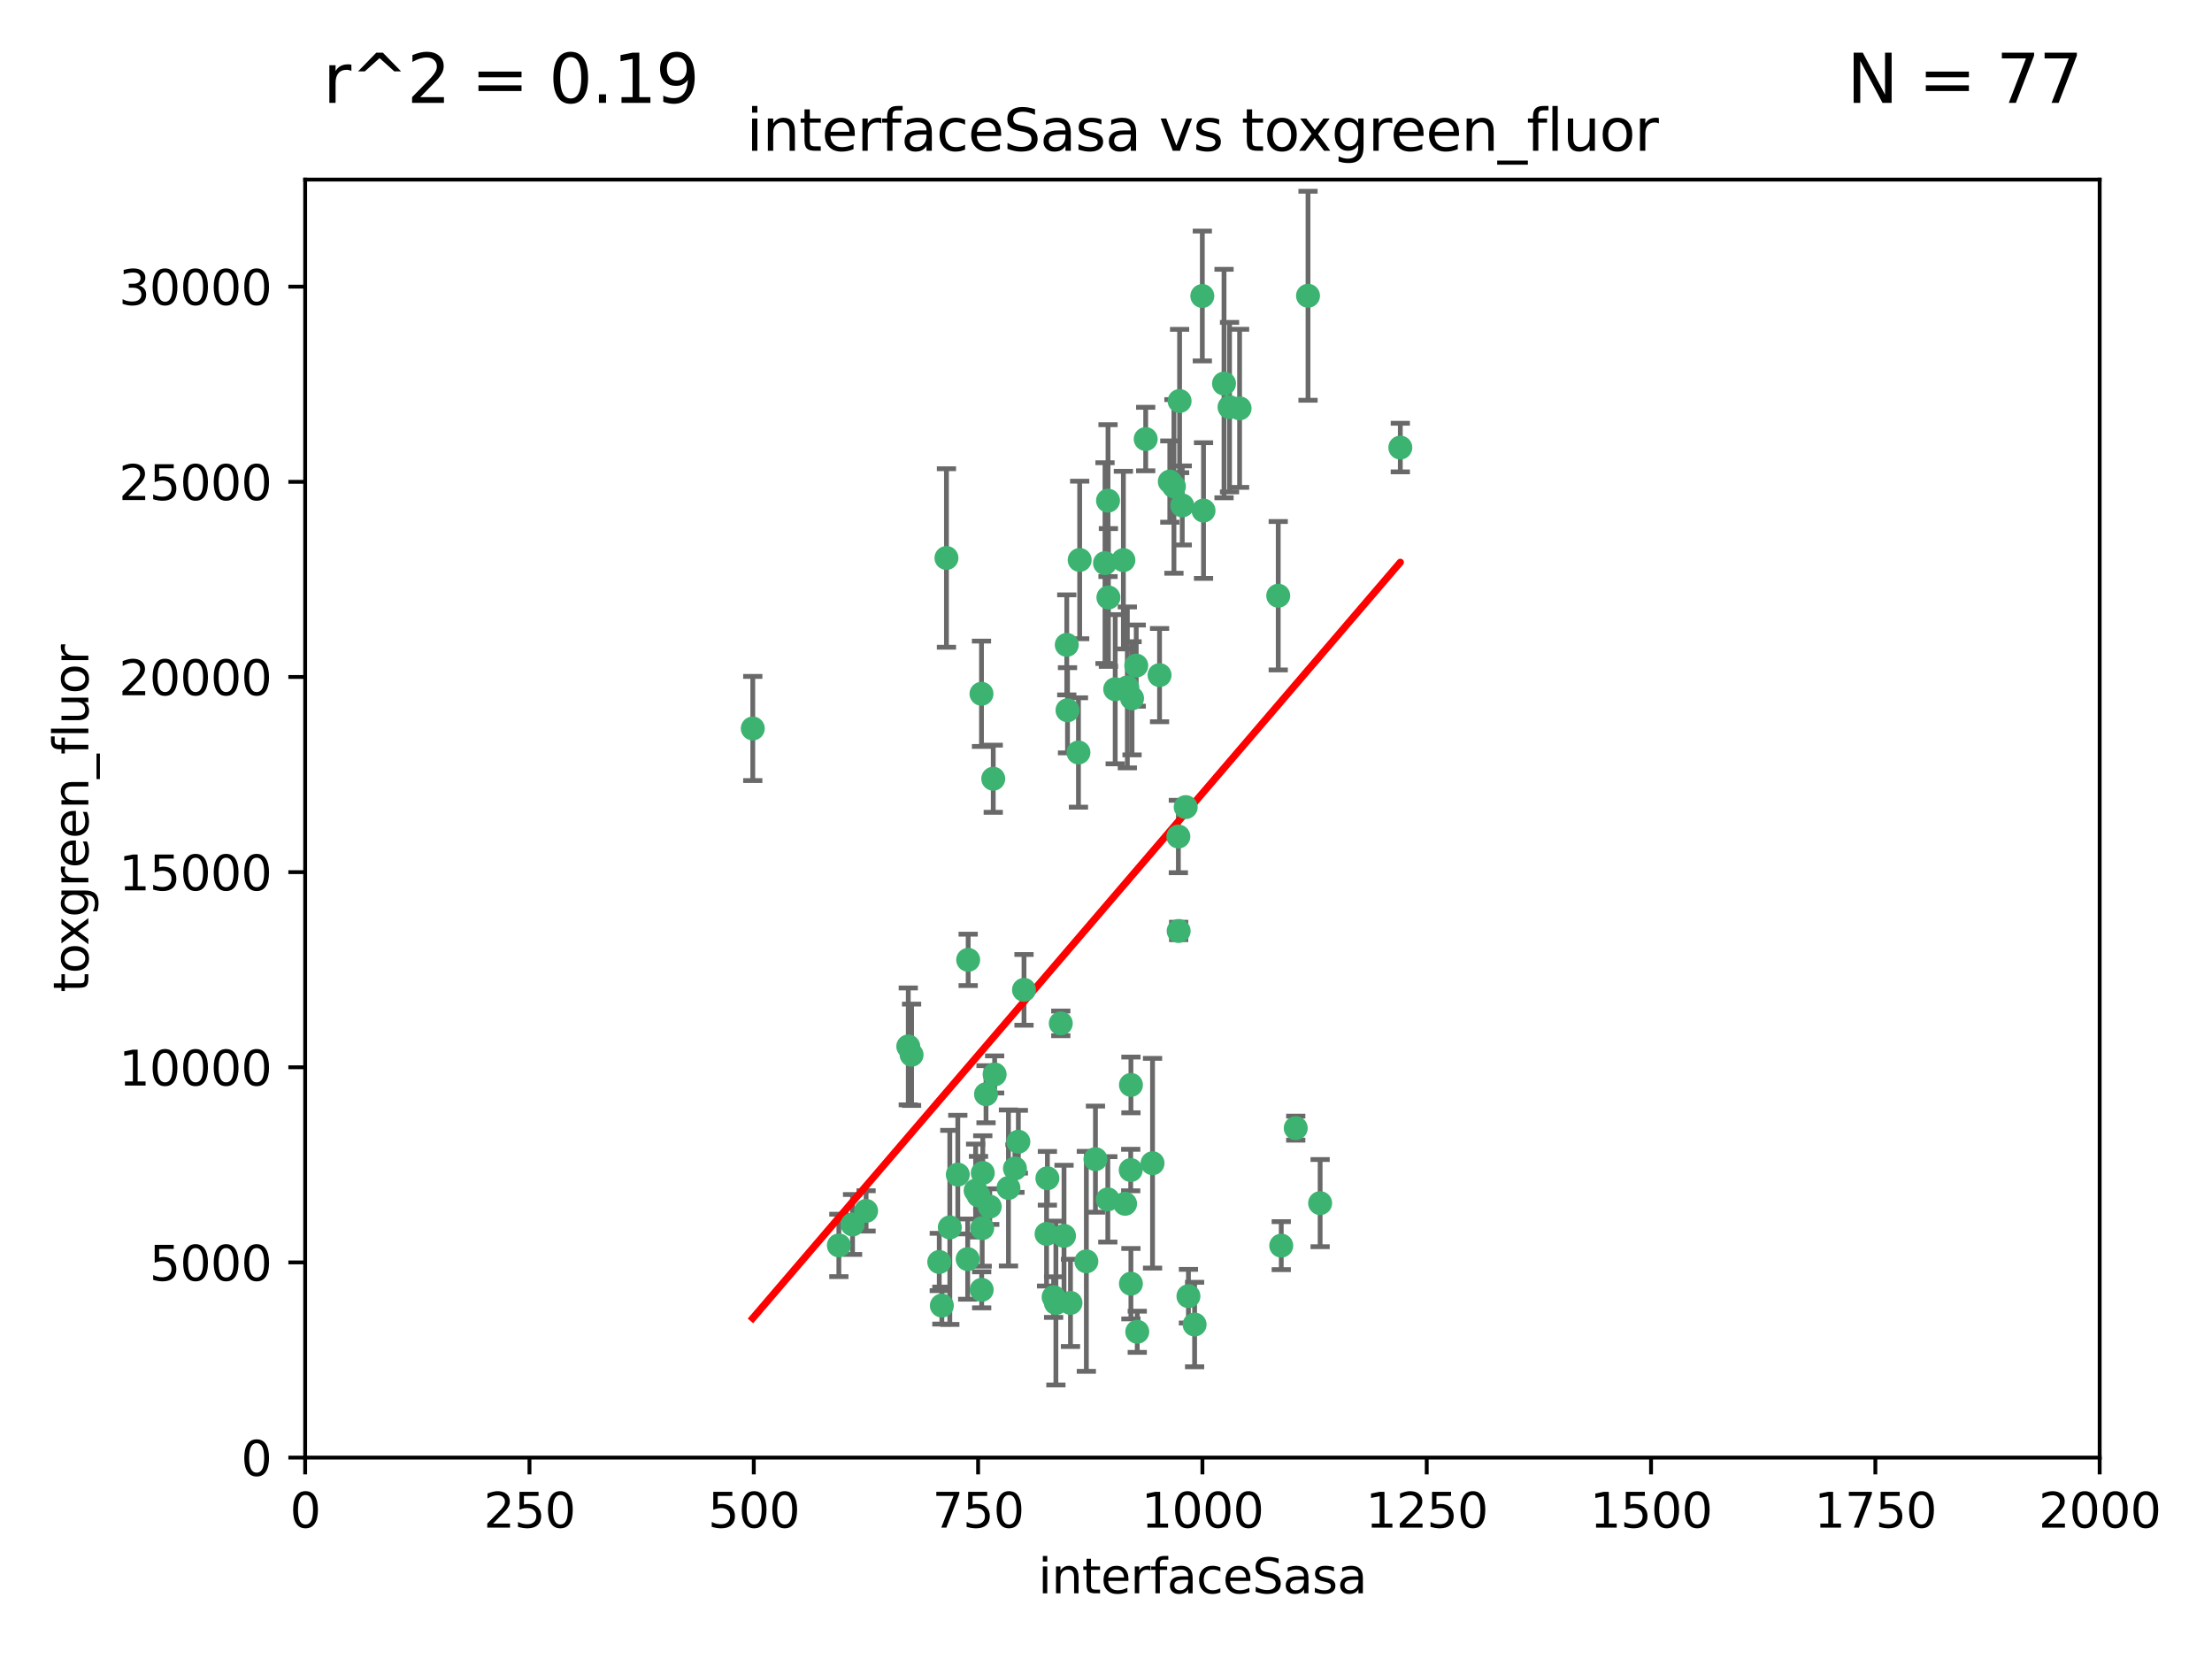 <?xml version="1.0" encoding="utf-8" standalone="no"?>
<!DOCTYPE svg PUBLIC "-//W3C//DTD SVG 1.1//EN"
  "http://www.w3.org/Graphics/SVG/1.1/DTD/svg11.dtd">
<svg xmlns:xlink="http://www.w3.org/1999/xlink" width="460.8pt" height="345.6pt" viewBox="0 0 460.8 345.6" xmlns="http://www.w3.org/2000/svg" version="1.1">
 <defs>
  <style type="text/css">*{stroke-linejoin: round; stroke-linecap: butt}</style>
 </defs>
 <g id="figure_1">
  <g id="patch_1">
   <path d="M 0 345.6 
L 460.8 345.6 
L 460.8 0 
L 0 0 
z
" style="fill: #ffffff"/>
  </g>
  <g id="axes_1">
   <g id="patch_2">
    <path d="M 63.571 303.64 
L 437.4 303.64 
L 437.4 37.411 
L 63.571 37.411 
z
" style="fill: #ffffff"/>
   </g>
   <g id="PathCollection_1">
    <defs>
     <path id="m65fcd9bf65" d="M 0 1.118 
C 0.297 1.118 0.581 1 0.791 0.791 
C 1 0.581 1.118 0.297 1.118 0 
C 1.118 -0.297 1 -0.581 0.791 -0.791 
C 0.581 -1 0.297 -1.118 0 -1.118 
C -0.297 -1.118 -0.581 -1 -0.791 -0.791 
C -1 -0.581 -1.118 -0.297 -1.118 0 
C -1.118 0.297 -1 0.581 -0.791 0.791 
C -0.581 1 -0.297 1.118 0 1.118 
z
" style="stroke: #3cb371"/>
    </defs>
    <g clip-path="url(#pfe71a82cdd)">
     <use xlink:href="#m65fcd9bf65" x="243.693" y="100.319" style="fill: #3cb371; stroke: #3cb371"/>
     <use xlink:href="#m65fcd9bf65" x="272.484" y="61.614" style="fill: #3cb371; stroke: #3cb371"/>
     <use xlink:href="#m65fcd9bf65" x="266.28" y="124.1" style="fill: #3cb371; stroke: #3cb371"/>
     <use xlink:href="#m65fcd9bf65" x="250.716" y="106.358" style="fill: #3cb371; stroke: #3cb371"/>
     <use xlink:href="#m65fcd9bf65" x="254.987" y="79.9" style="fill: #3cb371; stroke: #3cb371"/>
     <use xlink:href="#m65fcd9bf65" x="174.75" y="259.442" style="fill: #3cb371; stroke: #3cb371"/>
     <use xlink:href="#m65fcd9bf65" x="258.229" y="85.062" style="fill: #3cb371; stroke: #3cb371"/>
     <use xlink:href="#m65fcd9bf65" x="241.557" y="140.634" style="fill: #3cb371; stroke: #3cb371"/>
     <use xlink:href="#m65fcd9bf65" x="230.194" y="117.306" style="fill: #3cb371; stroke: #3cb371"/>
     <use xlink:href="#m65fcd9bf65" x="246.284" y="105.288" style="fill: #3cb371; stroke: #3cb371"/>
     <use xlink:href="#m65fcd9bf65" x="244.553" y="101.33" style="fill: #3cb371; stroke: #3cb371"/>
     <use xlink:href="#m65fcd9bf65" x="232.318" y="143.574" style="fill: #3cb371; stroke: #3cb371"/>
     <use xlink:href="#m65fcd9bf65" x="256.134" y="84.817" style="fill: #3cb371; stroke: #3cb371"/>
     <use xlink:href="#m65fcd9bf65" x="234.02" y="116.682" style="fill: #3cb371; stroke: #3cb371"/>
     <use xlink:href="#m65fcd9bf65" x="238.669" y="91.463" style="fill: #3cb371; stroke: #3cb371"/>
     <use xlink:href="#m65fcd9bf65" x="245.731" y="83.54" style="fill: #3cb371; stroke: #3cb371"/>
     <use xlink:href="#m65fcd9bf65" x="266.908" y="259.488" style="fill: #3cb371; stroke: #3cb371"/>
     <use xlink:href="#m65fcd9bf65" x="222.381" y="147.962" style="fill: #3cb371; stroke: #3cb371"/>
     <use xlink:href="#m65fcd9bf65" x="269.927" y="235.012" style="fill: #3cb371; stroke: #3cb371"/>
     <use xlink:href="#m65fcd9bf65" x="240.095" y="242.324" style="fill: #3cb371; stroke: #3cb371"/>
     <use xlink:href="#m65fcd9bf65" x="291.711" y="93.237" style="fill: #3cb371; stroke: #3cb371"/>
     <use xlink:href="#m65fcd9bf65" x="224.916" y="116.65" style="fill: #3cb371; stroke: #3cb371"/>
     <use xlink:href="#m65fcd9bf65" x="250.465" y="61.664" style="fill: #3cb371; stroke: #3cb371"/>
     <use xlink:href="#m65fcd9bf65" x="204.462" y="144.527" style="fill: #3cb371; stroke: #3cb371"/>
     <use xlink:href="#m65fcd9bf65" x="201.688" y="199.958" style="fill: #3cb371; stroke: #3cb371"/>
     <use xlink:href="#m65fcd9bf65" x="204.731" y="244.349" style="fill: #3cb371; stroke: #3cb371"/>
     <use xlink:href="#m65fcd9bf65" x="228.204" y="241.471" style="fill: #3cb371; stroke: #3cb371"/>
     <use xlink:href="#m65fcd9bf65" x="222.228" y="134.337" style="fill: #3cb371; stroke: #3cb371"/>
     <use xlink:href="#m65fcd9bf65" x="230.822" y="104.293" style="fill: #3cb371; stroke: #3cb371"/>
     <use xlink:href="#m65fcd9bf65" x="224.662" y="156.754" style="fill: #3cb371; stroke: #3cb371"/>
     <use xlink:href="#m65fcd9bf65" x="204.503" y="268.694" style="fill: #3cb371; stroke: #3cb371"/>
     <use xlink:href="#m65fcd9bf65" x="275.007" y="250.635" style="fill: #3cb371; stroke: #3cb371"/>
     <use xlink:href="#m65fcd9bf65" x="236.699" y="138.657" style="fill: #3cb371; stroke: #3cb371"/>
     <use xlink:href="#m65fcd9bf65" x="230.901" y="124.464" style="fill: #3cb371; stroke: #3cb371"/>
     <use xlink:href="#m65fcd9bf65" x="234.375" y="250.767" style="fill: #3cb371; stroke: #3cb371"/>
     <use xlink:href="#m65fcd9bf65" x="221.654" y="257.451" style="fill: #3cb371; stroke: #3cb371"/>
     <use xlink:href="#m65fcd9bf65" x="212.14" y="237.838" style="fill: #3cb371; stroke: #3cb371"/>
     <use xlink:href="#m65fcd9bf65" x="195.666" y="262.896" style="fill: #3cb371; stroke: #3cb371"/>
     <use xlink:href="#m65fcd9bf65" x="245.473" y="174.261" style="fill: #3cb371; stroke: #3cb371"/>
     <use xlink:href="#m65fcd9bf65" x="206.91" y="162.223" style="fill: #3cb371; stroke: #3cb371"/>
     <use xlink:href="#m65fcd9bf65" x="235.596" y="226.007" style="fill: #3cb371; stroke: #3cb371"/>
     <use xlink:href="#m65fcd9bf65" x="247.573" y="270.018" style="fill: #3cb371; stroke: #3cb371"/>
     <use xlink:href="#m65fcd9bf65" x="230.779" y="249.848" style="fill: #3cb371; stroke: #3cb371"/>
     <use xlink:href="#m65fcd9bf65" x="210.08" y="247.472" style="fill: #3cb371; stroke: #3cb371"/>
     <use xlink:href="#m65fcd9bf65" x="235.59" y="267.417" style="fill: #3cb371; stroke: #3cb371"/>
     <use xlink:href="#m65fcd9bf65" x="201.587" y="262.293" style="fill: #3cb371; stroke: #3cb371"/>
     <use xlink:href="#m65fcd9bf65" x="236.912" y="277.431" style="fill: #3cb371; stroke: #3cb371"/>
     <use xlink:href="#m65fcd9bf65" x="203.841" y="249.032" style="fill: #3cb371; stroke: #3cb371"/>
     <use xlink:href="#m65fcd9bf65" x="219.488" y="270.21" style="fill: #3cb371; stroke: #3cb371"/>
     <use xlink:href="#m65fcd9bf65" x="196.206" y="271.976" style="fill: #3cb371; stroke: #3cb371"/>
     <use xlink:href="#m65fcd9bf65" x="189.211" y="217.987" style="fill: #3cb371; stroke: #3cb371"/>
     <use xlink:href="#m65fcd9bf65" x="226.308" y="262.761" style="fill: #3cb371; stroke: #3cb371"/>
     <use xlink:href="#m65fcd9bf65" x="203.241" y="248.016" style="fill: #3cb371; stroke: #3cb371"/>
     <use xlink:href="#m65fcd9bf65" x="245.536" y="193.94" style="fill: #3cb371; stroke: #3cb371"/>
     <use xlink:href="#m65fcd9bf65" x="206.181" y="251.36" style="fill: #3cb371; stroke: #3cb371"/>
     <use xlink:href="#m65fcd9bf65" x="248.859" y="275.924" style="fill: #3cb371; stroke: #3cb371"/>
     <use xlink:href="#m65fcd9bf65" x="220.981" y="213.19" style="fill: #3cb371; stroke: #3cb371"/>
     <use xlink:href="#m65fcd9bf65" x="213.318" y="206.203" style="fill: #3cb371; stroke: #3cb371"/>
     <use xlink:href="#m65fcd9bf65" x="235.826" y="145.468" style="fill: #3cb371; stroke: #3cb371"/>
     <use xlink:href="#m65fcd9bf65" x="204.611" y="255.847" style="fill: #3cb371; stroke: #3cb371"/>
     <use xlink:href="#m65fcd9bf65" x="218.192" y="245.459" style="fill: #3cb371; stroke: #3cb371"/>
     <use xlink:href="#m65fcd9bf65" x="247.005" y="168.134" style="fill: #3cb371; stroke: #3cb371"/>
     <use xlink:href="#m65fcd9bf65" x="219.963" y="271.445" style="fill: #3cb371; stroke: #3cb371"/>
     <use xlink:href="#m65fcd9bf65" x="177.602" y="255.08" style="fill: #3cb371; stroke: #3cb371"/>
     <use xlink:href="#m65fcd9bf65" x="189.899" y="219.726" style="fill: #3cb371; stroke: #3cb371"/>
     <use xlink:href="#m65fcd9bf65" x="180.421" y="252.249" style="fill: #3cb371; stroke: #3cb371"/>
     <use xlink:href="#m65fcd9bf65" x="197.864" y="255.69" style="fill: #3cb371; stroke: #3cb371"/>
     <use xlink:href="#m65fcd9bf65" x="205.407" y="227.947" style="fill: #3cb371; stroke: #3cb371"/>
     <use xlink:href="#m65fcd9bf65" x="234.846" y="143.2" style="fill: #3cb371; stroke: #3cb371"/>
     <use xlink:href="#m65fcd9bf65" x="223" y="271.416" style="fill: #3cb371; stroke: #3cb371"/>
     <use xlink:href="#m65fcd9bf65" x="197.163" y="116.24" style="fill: #3cb371; stroke: #3cb371"/>
     <use xlink:href="#m65fcd9bf65" x="218.019" y="257.051" style="fill: #3cb371; stroke: #3cb371"/>
     <use xlink:href="#m65fcd9bf65" x="211.432" y="243.416" style="fill: #3cb371; stroke: #3cb371"/>
     <use xlink:href="#m65fcd9bf65" x="199.529" y="244.691" style="fill: #3cb371; stroke: #3cb371"/>
     <use xlink:href="#m65fcd9bf65" x="235.549" y="243.742" style="fill: #3cb371; stroke: #3cb371"/>
     <use xlink:href="#m65fcd9bf65" x="207.202" y="223.827" style="fill: #3cb371; stroke: #3cb371"/>
     <use xlink:href="#m65fcd9bf65" x="156.817" y="151.755" style="fill: #3cb371; stroke: #3cb371"/>
    </g>
   </g>
   <g id="matplotlib.axis_1">
    <g id="xtick_1">
     <g id="line2d_1">
      <defs>
       <path id="m1458d81212" d="M 0 0 
L 0 3.5 
" style="stroke: #000000; stroke-width: 0.8"/>
      </defs>
      <g>
       <use xlink:href="#m1458d81212" x="63.571" y="303.64" style="stroke: #000000; stroke-width: 0.8"/>
      </g>
     </g>
     <g id="text_1">
      <!-- 0 -->
      <g transform="translate(60.39 318.238)scale(0.1 -0.1)">
       <defs>
        <path id="DejaVuSans-30" d="M 2034 4250 
Q 1547 4250 1301 3770 
Q 1056 3291 1056 2328 
Q 1056 1369 1301 889 
Q 1547 409 2034 409 
Q 2525 409 2770 889 
Q 3016 1369 3016 2328 
Q 3016 3291 2770 3770 
Q 2525 4250 2034 4250 
z
M 2034 4750 
Q 2819 4750 3233 4129 
Q 3647 3509 3647 2328 
Q 3647 1150 3233 529 
Q 2819 -91 2034 -91 
Q 1250 -91 836 529 
Q 422 1150 422 2328 
Q 422 3509 836 4129 
Q 1250 4750 2034 4750 
z
" transform="scale(0.016)"/>
       </defs>
       <use xlink:href="#DejaVuSans-30"/>
      </g>
     </g>
    </g>
    <g id="xtick_2">
     <g id="line2d_2">
      <g>
       <use xlink:href="#m1458d81212" x="110.3" y="303.64" style="stroke: #000000; stroke-width: 0.8"/>
      </g>
     </g>
     <g id="text_2">
      <!-- 250 -->
      <g transform="translate(100.756 318.238)scale(0.1 -0.1)">
       <defs>
        <path id="DejaVuSans-32" d="M 1228 531 
L 3431 531 
L 3431 0 
L 469 0 
L 469 531 
Q 828 903 1448 1529 
Q 2069 2156 2228 2338 
Q 2531 2678 2651 2914 
Q 2772 3150 2772 3378 
Q 2772 3750 2511 3984 
Q 2250 4219 1831 4219 
Q 1534 4219 1204 4116 
Q 875 4013 500 3803 
L 500 4441 
Q 881 4594 1212 4672 
Q 1544 4750 1819 4750 
Q 2544 4750 2975 4387 
Q 3406 4025 3406 3419 
Q 3406 3131 3298 2873 
Q 3191 2616 2906 2266 
Q 2828 2175 2409 1742 
Q 1991 1309 1228 531 
z
" transform="scale(0.016)"/>
        <path id="DejaVuSans-35" d="M 691 4666 
L 3169 4666 
L 3169 4134 
L 1269 4134 
L 1269 2991 
Q 1406 3038 1543 3061 
Q 1681 3084 1819 3084 
Q 2600 3084 3056 2656 
Q 3513 2228 3513 1497 
Q 3513 744 3044 326 
Q 2575 -91 1722 -91 
Q 1428 -91 1123 -41 
Q 819 9 494 109 
L 494 744 
Q 775 591 1075 516 
Q 1375 441 1709 441 
Q 2250 441 2565 725 
Q 2881 1009 2881 1497 
Q 2881 1984 2565 2268 
Q 2250 2553 1709 2553 
Q 1456 2553 1204 2497 
Q 953 2441 691 2322 
L 691 4666 
z
" transform="scale(0.016)"/>
       </defs>
       <use xlink:href="#DejaVuSans-32"/>
       <use xlink:href="#DejaVuSans-35" x="63.623"/>
       <use xlink:href="#DejaVuSans-30" x="127.246"/>
      </g>
     </g>
    </g>
    <g id="xtick_3">
     <g id="line2d_3">
      <g>
       <use xlink:href="#m1458d81212" x="157.028" y="303.64" style="stroke: #000000; stroke-width: 0.8"/>
      </g>
     </g>
     <g id="text_3">
      <!-- 500 -->
      <g transform="translate(147.485 318.238)scale(0.1 -0.1)">
       <use xlink:href="#DejaVuSans-35"/>
       <use xlink:href="#DejaVuSans-30" x="63.623"/>
       <use xlink:href="#DejaVuSans-30" x="127.246"/>
      </g>
     </g>
    </g>
    <g id="xtick_4">
     <g id="line2d_4">
      <g>
       <use xlink:href="#m1458d81212" x="203.757" y="303.64" style="stroke: #000000; stroke-width: 0.8"/>
      </g>
     </g>
     <g id="text_4">
      <!-- 750 -->
      <g transform="translate(194.213 318.238)scale(0.1 -0.1)">
       <defs>
        <path id="DejaVuSans-37" d="M 525 4666 
L 3525 4666 
L 3525 4397 
L 1831 0 
L 1172 0 
L 2766 4134 
L 525 4134 
L 525 4666 
z
" transform="scale(0.016)"/>
       </defs>
       <use xlink:href="#DejaVuSans-37"/>
       <use xlink:href="#DejaVuSans-35" x="63.623"/>
       <use xlink:href="#DejaVuSans-30" x="127.246"/>
      </g>
     </g>
    </g>
    <g id="xtick_5">
     <g id="line2d_5">
      <g>
       <use xlink:href="#m1458d81212" x="250.486" y="303.64" style="stroke: #000000; stroke-width: 0.8"/>
      </g>
     </g>
     <g id="text_5">
      <!-- 1000 -->
      <g transform="translate(237.761 318.238)scale(0.1 -0.1)">
       <defs>
        <path id="DejaVuSans-31" d="M 794 531 
L 1825 531 
L 1825 4091 
L 703 3866 
L 703 4441 
L 1819 4666 
L 2450 4666 
L 2450 531 
L 3481 531 
L 3481 0 
L 794 0 
L 794 531 
z
" transform="scale(0.016)"/>
       </defs>
       <use xlink:href="#DejaVuSans-31"/>
       <use xlink:href="#DejaVuSans-30" x="63.623"/>
       <use xlink:href="#DejaVuSans-30" x="127.246"/>
       <use xlink:href="#DejaVuSans-30" x="190.869"/>
      </g>
     </g>
    </g>
    <g id="xtick_6">
     <g id="line2d_6">
      <g>
       <use xlink:href="#m1458d81212" x="297.214" y="303.64" style="stroke: #000000; stroke-width: 0.8"/>
      </g>
     </g>
     <g id="text_6">
      <!-- 1250 -->
      <g transform="translate(284.489 318.238)scale(0.1 -0.1)">
       <use xlink:href="#DejaVuSans-31"/>
       <use xlink:href="#DejaVuSans-32" x="63.623"/>
       <use xlink:href="#DejaVuSans-35" x="127.246"/>
       <use xlink:href="#DejaVuSans-30" x="190.869"/>
      </g>
     </g>
    </g>
    <g id="xtick_7">
     <g id="line2d_7">
      <g>
       <use xlink:href="#m1458d81212" x="343.943" y="303.64" style="stroke: #000000; stroke-width: 0.8"/>
      </g>
     </g>
     <g id="text_7">
      <!-- 1500 -->
      <g transform="translate(331.218 318.238)scale(0.1 -0.1)">
       <use xlink:href="#DejaVuSans-31"/>
       <use xlink:href="#DejaVuSans-35" x="63.623"/>
       <use xlink:href="#DejaVuSans-30" x="127.246"/>
       <use xlink:href="#DejaVuSans-30" x="190.869"/>
      </g>
     </g>
    </g>
    <g id="xtick_8">
     <g id="line2d_8">
      <g>
       <use xlink:href="#m1458d81212" x="390.671" y="303.64" style="stroke: #000000; stroke-width: 0.8"/>
      </g>
     </g>
     <g id="text_8">
      <!-- 1750 -->
      <g transform="translate(377.946 318.238)scale(0.1 -0.1)">
       <use xlink:href="#DejaVuSans-31"/>
       <use xlink:href="#DejaVuSans-37" x="63.623"/>
       <use xlink:href="#DejaVuSans-35" x="127.246"/>
       <use xlink:href="#DejaVuSans-30" x="190.869"/>
      </g>
     </g>
    </g>
    <g id="xtick_9">
     <g id="line2d_9">
      <g>
       <use xlink:href="#m1458d81212" x="437.4" y="303.64" style="stroke: #000000; stroke-width: 0.8"/>
      </g>
     </g>
     <g id="text_9">
      <!-- 2000 -->
      <g transform="translate(424.675 318.238)scale(0.1 -0.1)">
       <use xlink:href="#DejaVuSans-32"/>
       <use xlink:href="#DejaVuSans-30" x="63.623"/>
       <use xlink:href="#DejaVuSans-30" x="127.246"/>
       <use xlink:href="#DejaVuSans-30" x="190.869"/>
      </g>
     </g>
    </g>
    <g id="text_10">
     <!-- interfaceSasa -->
     <g transform="translate(216.279 331.917)scale(0.1 -0.1)">
      <defs>
       <path id="DejaVuSans-69" d="M 603 3500 
L 1178 3500 
L 1178 0 
L 603 0 
L 603 3500 
z
M 603 4863 
L 1178 4863 
L 1178 4134 
L 603 4134 
L 603 4863 
z
" transform="scale(0.016)"/>
       <path id="DejaVuSans-6e" d="M 3513 2113 
L 3513 0 
L 2938 0 
L 2938 2094 
Q 2938 2591 2744 2837 
Q 2550 3084 2163 3084 
Q 1697 3084 1428 2787 
Q 1159 2491 1159 1978 
L 1159 0 
L 581 0 
L 581 3500 
L 1159 3500 
L 1159 2956 
Q 1366 3272 1645 3428 
Q 1925 3584 2291 3584 
Q 2894 3584 3203 3211 
Q 3513 2838 3513 2113 
z
" transform="scale(0.016)"/>
       <path id="DejaVuSans-74" d="M 1172 4494 
L 1172 3500 
L 2356 3500 
L 2356 3053 
L 1172 3053 
L 1172 1153 
Q 1172 725 1289 603 
Q 1406 481 1766 481 
L 2356 481 
L 2356 0 
L 1766 0 
Q 1100 0 847 248 
Q 594 497 594 1153 
L 594 3053 
L 172 3053 
L 172 3500 
L 594 3500 
L 594 4494 
L 1172 4494 
z
" transform="scale(0.016)"/>
       <path id="DejaVuSans-65" d="M 3597 1894 
L 3597 1613 
L 953 1613 
Q 991 1019 1311 708 
Q 1631 397 2203 397 
Q 2534 397 2845 478 
Q 3156 559 3463 722 
L 3463 178 
Q 3153 47 2828 -22 
Q 2503 -91 2169 -91 
Q 1331 -91 842 396 
Q 353 884 353 1716 
Q 353 2575 817 3079 
Q 1281 3584 2069 3584 
Q 2775 3584 3186 3129 
Q 3597 2675 3597 1894 
z
M 3022 2063 
Q 3016 2534 2758 2815 
Q 2500 3097 2075 3097 
Q 1594 3097 1305 2825 
Q 1016 2553 972 2059 
L 3022 2063 
z
" transform="scale(0.016)"/>
       <path id="DejaVuSans-72" d="M 2631 2963 
Q 2534 3019 2420 3045 
Q 2306 3072 2169 3072 
Q 1681 3072 1420 2755 
Q 1159 2438 1159 1844 
L 1159 0 
L 581 0 
L 581 3500 
L 1159 3500 
L 1159 2956 
Q 1341 3275 1631 3429 
Q 1922 3584 2338 3584 
Q 2397 3584 2469 3576 
Q 2541 3569 2628 3553 
L 2631 2963 
z
" transform="scale(0.016)"/>
       <path id="DejaVuSans-66" d="M 2375 4863 
L 2375 4384 
L 1825 4384 
Q 1516 4384 1395 4259 
Q 1275 4134 1275 3809 
L 1275 3500 
L 2222 3500 
L 2222 3053 
L 1275 3053 
L 1275 0 
L 697 0 
L 697 3053 
L 147 3053 
L 147 3500 
L 697 3500 
L 697 3744 
Q 697 4328 969 4595 
Q 1241 4863 1831 4863 
L 2375 4863 
z
" transform="scale(0.016)"/>
       <path id="DejaVuSans-61" d="M 2194 1759 
Q 1497 1759 1228 1600 
Q 959 1441 959 1056 
Q 959 750 1161 570 
Q 1363 391 1709 391 
Q 2188 391 2477 730 
Q 2766 1069 2766 1631 
L 2766 1759 
L 2194 1759 
z
M 3341 1997 
L 3341 0 
L 2766 0 
L 2766 531 
Q 2569 213 2275 61 
Q 1981 -91 1556 -91 
Q 1019 -91 701 211 
Q 384 513 384 1019 
Q 384 1609 779 1909 
Q 1175 2209 1959 2209 
L 2766 2209 
L 2766 2266 
Q 2766 2663 2505 2880 
Q 2244 3097 1772 3097 
Q 1472 3097 1187 3025 
Q 903 2953 641 2809 
L 641 3341 
Q 956 3463 1253 3523 
Q 1550 3584 1831 3584 
Q 2591 3584 2966 3190 
Q 3341 2797 3341 1997 
z
" transform="scale(0.016)"/>
       <path id="DejaVuSans-63" d="M 3122 3366 
L 3122 2828 
Q 2878 2963 2633 3030 
Q 2388 3097 2138 3097 
Q 1578 3097 1268 2742 
Q 959 2388 959 1747 
Q 959 1106 1268 751 
Q 1578 397 2138 397 
Q 2388 397 2633 464 
Q 2878 531 3122 666 
L 3122 134 
Q 2881 22 2623 -34 
Q 2366 -91 2075 -91 
Q 1284 -91 818 406 
Q 353 903 353 1747 
Q 353 2603 823 3093 
Q 1294 3584 2113 3584 
Q 2378 3584 2631 3529 
Q 2884 3475 3122 3366 
z
" transform="scale(0.016)"/>
       <path id="DejaVuSans-53" d="M 3425 4513 
L 3425 3897 
Q 3066 4069 2747 4153 
Q 2428 4238 2131 4238 
Q 1616 4238 1336 4038 
Q 1056 3838 1056 3469 
Q 1056 3159 1242 3001 
Q 1428 2844 1947 2747 
L 2328 2669 
Q 3034 2534 3370 2195 
Q 3706 1856 3706 1288 
Q 3706 609 3251 259 
Q 2797 -91 1919 -91 
Q 1588 -91 1214 -16 
Q 841 59 441 206 
L 441 856 
Q 825 641 1194 531 
Q 1563 422 1919 422 
Q 2459 422 2753 634 
Q 3047 847 3047 1241 
Q 3047 1584 2836 1778 
Q 2625 1972 2144 2069 
L 1759 2144 
Q 1053 2284 737 2584 
Q 422 2884 422 3419 
Q 422 4038 858 4394 
Q 1294 4750 2059 4750 
Q 2388 4750 2728 4690 
Q 3069 4631 3425 4513 
z
" transform="scale(0.016)"/>
       <path id="DejaVuSans-73" d="M 2834 3397 
L 2834 2853 
Q 2591 2978 2328 3040 
Q 2066 3103 1784 3103 
Q 1356 3103 1142 2972 
Q 928 2841 928 2578 
Q 928 2378 1081 2264 
Q 1234 2150 1697 2047 
L 1894 2003 
Q 2506 1872 2764 1633 
Q 3022 1394 3022 966 
Q 3022 478 2636 193 
Q 2250 -91 1575 -91 
Q 1294 -91 989 -36 
Q 684 19 347 128 
L 347 722 
Q 666 556 975 473 
Q 1284 391 1588 391 
Q 1994 391 2212 530 
Q 2431 669 2431 922 
Q 2431 1156 2273 1281 
Q 2116 1406 1581 1522 
L 1381 1569 
Q 847 1681 609 1914 
Q 372 2147 372 2553 
Q 372 3047 722 3315 
Q 1072 3584 1716 3584 
Q 2034 3584 2315 3537 
Q 2597 3491 2834 3397 
z
" transform="scale(0.016)"/>
      </defs>
      <use xlink:href="#DejaVuSans-69"/>
      <use xlink:href="#DejaVuSans-6e" x="27.783"/>
      <use xlink:href="#DejaVuSans-74" x="91.162"/>
      <use xlink:href="#DejaVuSans-65" x="130.371"/>
      <use xlink:href="#DejaVuSans-72" x="191.895"/>
      <use xlink:href="#DejaVuSans-66" x="233.008"/>
      <use xlink:href="#DejaVuSans-61" x="268.213"/>
      <use xlink:href="#DejaVuSans-63" x="329.492"/>
      <use xlink:href="#DejaVuSans-65" x="384.473"/>
      <use xlink:href="#DejaVuSans-53" x="445.996"/>
      <use xlink:href="#DejaVuSans-61" x="509.473"/>
      <use xlink:href="#DejaVuSans-73" x="570.752"/>
      <use xlink:href="#DejaVuSans-61" x="622.852"/>
     </g>
    </g>
   </g>
   <g id="matplotlib.axis_2">
    <g id="ytick_1">
     <g id="line2d_10">
      <defs>
       <path id="m5136cffb0c" d="M 0 0 
L -3.5 0 
" style="stroke: #000000; stroke-width: 0.8"/>
      </defs>
      <g>
       <use xlink:href="#m5136cffb0c" x="63.571" y="303.64" style="stroke: #000000; stroke-width: 0.8"/>
      </g>
     </g>
     <g id="text_11">
      <!-- 0 -->
      <g transform="translate(50.209 307.439)scale(0.1 -0.1)">
       <use xlink:href="#DejaVuSans-30"/>
      </g>
     </g>
    </g>
    <g id="ytick_2">
     <g id="line2d_11">
      <g>
       <use xlink:href="#m5136cffb0c" x="63.571" y="262.986" style="stroke: #000000; stroke-width: 0.8"/>
      </g>
     </g>
     <g id="text_12">
      <!-- 5000 -->
      <g transform="translate(31.121 266.786)scale(0.1 -0.1)">
       <use xlink:href="#DejaVuSans-35"/>
       <use xlink:href="#DejaVuSans-30" x="63.623"/>
       <use xlink:href="#DejaVuSans-30" x="127.246"/>
       <use xlink:href="#DejaVuSans-30" x="190.869"/>
      </g>
     </g>
    </g>
    <g id="ytick_3">
     <g id="line2d_12">
      <g>
       <use xlink:href="#m5136cffb0c" x="63.571" y="222.333" style="stroke: #000000; stroke-width: 0.8"/>
      </g>
     </g>
     <g id="text_13">
      <!-- 10000 -->
      <g transform="translate(24.759 226.132)scale(0.1 -0.1)">
       <use xlink:href="#DejaVuSans-31"/>
       <use xlink:href="#DejaVuSans-30" x="63.623"/>
       <use xlink:href="#DejaVuSans-30" x="127.246"/>
       <use xlink:href="#DejaVuSans-30" x="190.869"/>
       <use xlink:href="#DejaVuSans-30" x="254.492"/>
      </g>
     </g>
    </g>
    <g id="ytick_4">
     <g id="line2d_13">
      <g>
       <use xlink:href="#m5136cffb0c" x="63.571" y="181.679" style="stroke: #000000; stroke-width: 0.8"/>
      </g>
     </g>
     <g id="text_14">
      <!-- 15000 -->
      <g transform="translate(24.759 185.478)scale(0.1 -0.1)">
       <use xlink:href="#DejaVuSans-31"/>
       <use xlink:href="#DejaVuSans-35" x="63.623"/>
       <use xlink:href="#DejaVuSans-30" x="127.246"/>
       <use xlink:href="#DejaVuSans-30" x="190.869"/>
       <use xlink:href="#DejaVuSans-30" x="254.492"/>
      </g>
     </g>
    </g>
    <g id="ytick_5">
     <g id="line2d_14">
      <g>
       <use xlink:href="#m5136cffb0c" x="63.571" y="141.026" style="stroke: #000000; stroke-width: 0.8"/>
      </g>
     </g>
     <g id="text_15">
      <!-- 20000 -->
      <g transform="translate(24.759 144.825)scale(0.1 -0.1)">
       <use xlink:href="#DejaVuSans-32"/>
       <use xlink:href="#DejaVuSans-30" x="63.623"/>
       <use xlink:href="#DejaVuSans-30" x="127.246"/>
       <use xlink:href="#DejaVuSans-30" x="190.869"/>
       <use xlink:href="#DejaVuSans-30" x="254.492"/>
      </g>
     </g>
    </g>
    <g id="ytick_6">
     <g id="line2d_15">
      <g>
       <use xlink:href="#m5136cffb0c" x="63.571" y="100.372" style="stroke: #000000; stroke-width: 0.8"/>
      </g>
     </g>
     <g id="text_16">
      <!-- 25000 -->
      <g transform="translate(24.759 104.171)scale(0.1 -0.1)">
       <use xlink:href="#DejaVuSans-32"/>
       <use xlink:href="#DejaVuSans-35" x="63.623"/>
       <use xlink:href="#DejaVuSans-30" x="127.246"/>
       <use xlink:href="#DejaVuSans-30" x="190.869"/>
       <use xlink:href="#DejaVuSans-30" x="254.492"/>
      </g>
     </g>
    </g>
    <g id="ytick_7">
     <g id="line2d_16">
      <g>
       <use xlink:href="#m5136cffb0c" x="63.571" y="59.718" style="stroke: #000000; stroke-width: 0.8"/>
      </g>
     </g>
     <g id="text_17">
      <!-- 30000 -->
      <g transform="translate(24.759 63.518)scale(0.1 -0.1)">
       <defs>
        <path id="DejaVuSans-33" d="M 2597 2516 
Q 3050 2419 3304 2112 
Q 3559 1806 3559 1356 
Q 3559 666 3084 287 
Q 2609 -91 1734 -91 
Q 1441 -91 1130 -33 
Q 819 25 488 141 
L 488 750 
Q 750 597 1062 519 
Q 1375 441 1716 441 
Q 2309 441 2620 675 
Q 2931 909 2931 1356 
Q 2931 1769 2642 2001 
Q 2353 2234 1838 2234 
L 1294 2234 
L 1294 2753 
L 1863 2753 
Q 2328 2753 2575 2939 
Q 2822 3125 2822 3475 
Q 2822 3834 2567 4026 
Q 2313 4219 1838 4219 
Q 1578 4219 1281 4162 
Q 984 4106 628 3988 
L 628 4550 
Q 988 4650 1302 4700 
Q 1616 4750 1894 4750 
Q 2613 4750 3031 4423 
Q 3450 4097 3450 3541 
Q 3450 3153 3228 2886 
Q 3006 2619 2597 2516 
z
" transform="scale(0.016)"/>
       </defs>
       <use xlink:href="#DejaVuSans-33"/>
       <use xlink:href="#DejaVuSans-30" x="63.623"/>
       <use xlink:href="#DejaVuSans-30" x="127.246"/>
       <use xlink:href="#DejaVuSans-30" x="190.869"/>
       <use xlink:href="#DejaVuSans-30" x="254.492"/>
      </g>
     </g>
    </g>
    <g id="text_18">
     <!-- toxgreen_fluor -->
     <g transform="translate(18.401 206.72)rotate(-90)scale(0.1 -0.1)">
      <defs>
       <path id="DejaVuSans-6f" d="M 1959 3097 
Q 1497 3097 1228 2736 
Q 959 2375 959 1747 
Q 959 1119 1226 758 
Q 1494 397 1959 397 
Q 2419 397 2687 759 
Q 2956 1122 2956 1747 
Q 2956 2369 2687 2733 
Q 2419 3097 1959 3097 
z
M 1959 3584 
Q 2709 3584 3137 3096 
Q 3566 2609 3566 1747 
Q 3566 888 3137 398 
Q 2709 -91 1959 -91 
Q 1206 -91 779 398 
Q 353 888 353 1747 
Q 353 2609 779 3096 
Q 1206 3584 1959 3584 
z
" transform="scale(0.016)"/>
       <path id="DejaVuSans-78" d="M 3513 3500 
L 2247 1797 
L 3578 0 
L 2900 0 
L 1881 1375 
L 863 0 
L 184 0 
L 1544 1831 
L 300 3500 
L 978 3500 
L 1906 2253 
L 2834 3500 
L 3513 3500 
z
" transform="scale(0.016)"/>
       <path id="DejaVuSans-67" d="M 2906 1791 
Q 2906 2416 2648 2759 
Q 2391 3103 1925 3103 
Q 1463 3103 1205 2759 
Q 947 2416 947 1791 
Q 947 1169 1205 825 
Q 1463 481 1925 481 
Q 2391 481 2648 825 
Q 2906 1169 2906 1791 
z
M 3481 434 
Q 3481 -459 3084 -895 
Q 2688 -1331 1869 -1331 
Q 1566 -1331 1297 -1286 
Q 1028 -1241 775 -1147 
L 775 -588 
Q 1028 -725 1275 -790 
Q 1522 -856 1778 -856 
Q 2344 -856 2625 -561 
Q 2906 -266 2906 331 
L 2906 616 
Q 2728 306 2450 153 
Q 2172 0 1784 0 
Q 1141 0 747 490 
Q 353 981 353 1791 
Q 353 2603 747 3093 
Q 1141 3584 1784 3584 
Q 2172 3584 2450 3431 
Q 2728 3278 2906 2969 
L 2906 3500 
L 3481 3500 
L 3481 434 
z
" transform="scale(0.016)"/>
       <path id="DejaVuSans-5f" d="M 3263 -1063 
L 3263 -1509 
L -63 -1509 
L -63 -1063 
L 3263 -1063 
z
" transform="scale(0.016)"/>
       <path id="DejaVuSans-6c" d="M 603 4863 
L 1178 4863 
L 1178 0 
L 603 0 
L 603 4863 
z
" transform="scale(0.016)"/>
       <path id="DejaVuSans-75" d="M 544 1381 
L 544 3500 
L 1119 3500 
L 1119 1403 
Q 1119 906 1312 657 
Q 1506 409 1894 409 
Q 2359 409 2629 706 
Q 2900 1003 2900 1516 
L 2900 3500 
L 3475 3500 
L 3475 0 
L 2900 0 
L 2900 538 
Q 2691 219 2414 64 
Q 2138 -91 1772 -91 
Q 1169 -91 856 284 
Q 544 659 544 1381 
z
M 1991 3584 
L 1991 3584 
z
" transform="scale(0.016)"/>
      </defs>
      <use xlink:href="#DejaVuSans-74"/>
      <use xlink:href="#DejaVuSans-6f" x="39.209"/>
      <use xlink:href="#DejaVuSans-78" x="97.266"/>
      <use xlink:href="#DejaVuSans-67" x="156.445"/>
      <use xlink:href="#DejaVuSans-72" x="219.922"/>
      <use xlink:href="#DejaVuSans-65" x="258.785"/>
      <use xlink:href="#DejaVuSans-65" x="320.309"/>
      <use xlink:href="#DejaVuSans-6e" x="381.832"/>
      <use xlink:href="#DejaVuSans-5f" x="445.211"/>
      <use xlink:href="#DejaVuSans-66" x="495.211"/>
      <use xlink:href="#DejaVuSans-6c" x="530.416"/>
      <use xlink:href="#DejaVuSans-75" x="558.199"/>
      <use xlink:href="#DejaVuSans-6f" x="621.578"/>
      <use xlink:href="#DejaVuSans-72" x="682.76"/>
     </g>
    </g>
   </g>
   <g id="LineCollection_1">
    <path d="M 243.693 108.787 
L 243.693 91.852 
" clip-path="url(#pfe71a82cdd)" style="fill: none; stroke: #696969"/>
    <path d="M 272.484 83.38 
L 272.484 39.848 
" clip-path="url(#pfe71a82cdd)" style="fill: none; stroke: #696969"/>
    <path d="M 266.28 139.562 
L 266.28 108.638 
" clip-path="url(#pfe71a82cdd)" style="fill: none; stroke: #696969"/>
    <path d="M 250.716 120.489 
L 250.716 92.227 
" clip-path="url(#pfe71a82cdd)" style="fill: none; stroke: #696969"/>
    <path d="M 254.987 103.698 
L 254.987 56.102 
" clip-path="url(#pfe71a82cdd)" style="fill: none; stroke: #696969"/>
    <path d="M 174.75 265.941 
L 174.75 252.944 
" clip-path="url(#pfe71a82cdd)" style="fill: none; stroke: #696969"/>
    <path d="M 258.229 101.528 
L 258.229 68.595 
" clip-path="url(#pfe71a82cdd)" style="fill: none; stroke: #696969"/>
    <path d="M 241.557 150.349 
L 241.557 130.92 
" clip-path="url(#pfe71a82cdd)" style="fill: none; stroke: #696969"/>
    <path d="M 230.194 138.218 
L 230.194 96.393 
" clip-path="url(#pfe71a82cdd)" style="fill: none; stroke: #696969"/>
    <path d="M 246.284 113.522 
L 246.284 97.054 
" clip-path="url(#pfe71a82cdd)" style="fill: none; stroke: #696969"/>
    <path d="M 244.553 119.415 
L 244.553 83.245 
" clip-path="url(#pfe71a82cdd)" style="fill: none; stroke: #696969"/>
    <path d="M 232.318 159.116 
L 232.318 128.031 
" clip-path="url(#pfe71a82cdd)" style="fill: none; stroke: #696969"/>
    <path d="M 256.134 102.476 
L 256.134 67.157 
" clip-path="url(#pfe71a82cdd)" style="fill: none; stroke: #696969"/>
    <path d="M 234.02 135.19 
L 234.02 98.175 
" clip-path="url(#pfe71a82cdd)" style="fill: none; stroke: #696969"/>
    <path d="M 238.669 98.075 
L 238.669 84.85 
" clip-path="url(#pfe71a82cdd)" style="fill: none; stroke: #696969"/>
    <path d="M 245.731 98.468 
L 245.731 68.613 
" clip-path="url(#pfe71a82cdd)" style="fill: none; stroke: #696969"/>
    <path d="M 266.908 264.487 
L 266.908 254.489 
" clip-path="url(#pfe71a82cdd)" style="fill: none; stroke: #696969"/>
    <path d="M 222.381 156.838 
L 222.381 139.086 
" clip-path="url(#pfe71a82cdd)" style="fill: none; stroke: #696969"/>
    <path d="M 269.927 237.516 
L 269.927 232.507 
" clip-path="url(#pfe71a82cdd)" style="fill: none; stroke: #696969"/>
    <path d="M 240.095 264.166 
L 240.095 220.481 
" clip-path="url(#pfe71a82cdd)" style="fill: none; stroke: #696969"/>
    <path d="M 291.711 98.3 
L 291.711 88.175 
" clip-path="url(#pfe71a82cdd)" style="fill: none; stroke: #696969"/>
    <path d="M 224.916 133.058 
L 224.916 100.243 
" clip-path="url(#pfe71a82cdd)" style="fill: none; stroke: #696969"/>
    <path d="M 250.465 75.185 
L 250.465 48.142 
" clip-path="url(#pfe71a82cdd)" style="fill: none; stroke: #696969"/>
    <path d="M 204.462 155.498 
L 204.462 133.556 
" clip-path="url(#pfe71a82cdd)" style="fill: none; stroke: #696969"/>
    <path d="M 201.688 205.31 
L 201.688 194.605 
" clip-path="url(#pfe71a82cdd)" style="fill: none; stroke: #696969"/>
    <path d="M 204.731 252.096 
L 204.731 236.603 
" clip-path="url(#pfe71a82cdd)" style="fill: none; stroke: #696969"/>
    <path d="M 228.204 252.525 
L 228.204 230.416 
" clip-path="url(#pfe71a82cdd)" style="fill: none; stroke: #696969"/>
    <path d="M 222.228 144.76 
L 222.228 123.915 
" clip-path="url(#pfe71a82cdd)" style="fill: none; stroke: #696969"/>
    <path d="M 230.822 120.111 
L 230.822 88.475 
" clip-path="url(#pfe71a82cdd)" style="fill: none; stroke: #696969"/>
    <path d="M 224.662 168.148 
L 224.662 145.359 
" clip-path="url(#pfe71a82cdd)" style="fill: none; stroke: #696969"/>
    <path d="M 204.503 272.448 
L 204.503 264.94 
" clip-path="url(#pfe71a82cdd)" style="fill: none; stroke: #696969"/>
    <path d="M 275.007 259.717 
L 275.007 241.553 
" clip-path="url(#pfe71a82cdd)" style="fill: none; stroke: #696969"/>
    <path d="M 236.699 147.112 
L 236.699 130.202 
" clip-path="url(#pfe71a82cdd)" style="fill: none; stroke: #696969"/>
    <path d="M 230.901 138.816 
L 230.901 110.112 
" clip-path="url(#pfe71a82cdd)" style="fill: none; stroke: #696969"/>
    <path d="M 234.375 251.458 
L 234.375 250.077 
" clip-path="url(#pfe71a82cdd)" style="fill: none; stroke: #696969"/>
    <path d="M 221.654 272.157 
L 221.654 242.746 
" clip-path="url(#pfe71a82cdd)" style="fill: none; stroke: #696969"/>
    <path d="M 212.14 244.374 
L 212.14 231.301 
" clip-path="url(#pfe71a82cdd)" style="fill: none; stroke: #696969"/>
    <path d="M 195.666 268.864 
L 195.666 256.927 
" clip-path="url(#pfe71a82cdd)" style="fill: none; stroke: #696969"/>
    <path d="M 245.473 181.8 
L 245.473 166.721 
" clip-path="url(#pfe71a82cdd)" style="fill: none; stroke: #696969"/>
    <path d="M 206.91 169.217 
L 206.91 155.229 
" clip-path="url(#pfe71a82cdd)" style="fill: none; stroke: #696969"/>
    <path d="M 235.596 231.811 
L 235.596 220.203 
" clip-path="url(#pfe71a82cdd)" style="fill: none; stroke: #696969"/>
    <path d="M 247.573 275.607 
L 247.573 264.429 
" clip-path="url(#pfe71a82cdd)" style="fill: none; stroke: #696969"/>
    <path d="M 230.779 258.739 
L 230.779 240.957 
" clip-path="url(#pfe71a82cdd)" style="fill: none; stroke: #696969"/>
    <path d="M 210.08 263.721 
L 210.08 231.224 
" clip-path="url(#pfe71a82cdd)" style="fill: none; stroke: #696969"/>
    <path d="M 235.59 274.752 
L 235.59 260.081 
" clip-path="url(#pfe71a82cdd)" style="fill: none; stroke: #696969"/>
    <path d="M 201.587 270.647 
L 201.587 253.939 
" clip-path="url(#pfe71a82cdd)" style="fill: none; stroke: #696969"/>
    <path d="M 236.912 281.719 
L 236.912 273.143 
" clip-path="url(#pfe71a82cdd)" style="fill: none; stroke: #696969"/>
    <path d="M 203.841 257.161 
L 203.841 240.903 
" clip-path="url(#pfe71a82cdd)" style="fill: none; stroke: #696969"/>
    <path d="M 219.488 274.44 
L 219.488 265.981 
" clip-path="url(#pfe71a82cdd)" style="fill: none; stroke: #696969"/>
    <path d="M 196.206 275.827 
L 196.206 268.125 
" clip-path="url(#pfe71a82cdd)" style="fill: none; stroke: #696969"/>
    <path d="M 189.211 230.162 
L 189.211 205.812 
" clip-path="url(#pfe71a82cdd)" style="fill: none; stroke: #696969"/>
    <path d="M 226.308 285.673 
L 226.308 239.849 
" clip-path="url(#pfe71a82cdd)" style="fill: none; stroke: #696969"/>
    <path d="M 203.241 257.7 
L 203.241 238.331 
" clip-path="url(#pfe71a82cdd)" style="fill: none; stroke: #696969"/>
    <path d="M 245.536 195.758 
L 245.536 192.122 
" clip-path="url(#pfe71a82cdd)" style="fill: none; stroke: #696969"/>
    <path d="M 206.181 255.066 
L 206.181 247.654 
" clip-path="url(#pfe71a82cdd)" style="fill: none; stroke: #696969"/>
    <path d="M 248.859 284.727 
L 248.859 267.12 
" clip-path="url(#pfe71a82cdd)" style="fill: none; stroke: #696969"/>
    <path d="M 220.981 215.762 
L 220.981 210.618 
" clip-path="url(#pfe71a82cdd)" style="fill: none; stroke: #696969"/>
    <path d="M 213.318 213.569 
L 213.318 198.836 
" clip-path="url(#pfe71a82cdd)" style="fill: none; stroke: #696969"/>
    <path d="M 235.826 157.254 
L 235.826 133.683 
" clip-path="url(#pfe71a82cdd)" style="fill: none; stroke: #696969"/>
    <path d="M 204.611 263.771 
L 204.611 247.923 
" clip-path="url(#pfe71a82cdd)" style="fill: none; stroke: #696969"/>
    <path d="M 218.192 251.049 
L 218.192 239.868 
" clip-path="url(#pfe71a82cdd)" style="fill: none; stroke: #696969"/>
    <path d="M 247.005 168.892 
L 247.005 167.376 
" clip-path="url(#pfe71a82cdd)" style="fill: none; stroke: #696969"/>
    <path d="M 219.963 288.513 
L 219.963 254.376 
" clip-path="url(#pfe71a82cdd)" style="fill: none; stroke: #696969"/>
    <path d="M 177.602 261.323 
L 177.602 248.837 
" clip-path="url(#pfe71a82cdd)" style="fill: none; stroke: #696969"/>
    <path d="M 189.899 230.277 
L 189.899 209.176 
" clip-path="url(#pfe71a82cdd)" style="fill: none; stroke: #696969"/>
    <path d="M 180.421 256.451 
L 180.421 248.048 
" clip-path="url(#pfe71a82cdd)" style="fill: none; stroke: #696969"/>
    <path d="M 197.864 275.904 
L 197.864 235.477 
" clip-path="url(#pfe71a82cdd)" style="fill: none; stroke: #696969"/>
    <path d="M 205.407 233.892 
L 205.407 222.002 
" clip-path="url(#pfe71a82cdd)" style="fill: none; stroke: #696969"/>
    <path d="M 234.846 159.961 
L 234.846 126.439 
" clip-path="url(#pfe71a82cdd)" style="fill: none; stroke: #696969"/>
    <path d="M 223 280.503 
L 223 262.329 
" clip-path="url(#pfe71a82cdd)" style="fill: none; stroke: #696969"/>
    <path d="M 197.163 134.83 
L 197.163 97.649 
" clip-path="url(#pfe71a82cdd)" style="fill: none; stroke: #696969"/>
    <path d="M 218.019 267.904 
L 218.019 246.198 
" clip-path="url(#pfe71a82cdd)" style="fill: none; stroke: #696969"/>
    <path d="M 211.432 248.392 
L 211.432 238.44 
" clip-path="url(#pfe71a82cdd)" style="fill: none; stroke: #696969"/>
    <path d="M 199.529 257.049 
L 199.529 232.333 
" clip-path="url(#pfe71a82cdd)" style="fill: none; stroke: #696969"/>
    <path d="M 235.549 248.063 
L 235.549 239.42 
" clip-path="url(#pfe71a82cdd)" style="fill: none; stroke: #696969"/>
    <path d="M 207.202 227.689 
L 207.202 219.964 
" clip-path="url(#pfe71a82cdd)" style="fill: none; stroke: #696969"/>
    <path d="M 156.817 162.606 
L 156.817 140.905 
" clip-path="url(#pfe71a82cdd)" style="fill: none; stroke: #696969"/>
   </g>
   <g id="line2d_17">
    <defs>
     <path id="m235a007927" d="M 2 0 
L -2 -0 
" style="stroke: #696969"/>
    </defs>
    <g clip-path="url(#pfe71a82cdd)">
     <use xlink:href="#m235a007927" x="243.693" y="108.787" style="fill: #696969; stroke: #696969"/>
     <use xlink:href="#m235a007927" x="272.484" y="83.38" style="fill: #696969; stroke: #696969"/>
     <use xlink:href="#m235a007927" x="266.28" y="139.562" style="fill: #696969; stroke: #696969"/>
     <use xlink:href="#m235a007927" x="250.716" y="120.489" style="fill: #696969; stroke: #696969"/>
     <use xlink:href="#m235a007927" x="254.987" y="103.698" style="fill: #696969; stroke: #696969"/>
     <use xlink:href="#m235a007927" x="174.75" y="265.941" style="fill: #696969; stroke: #696969"/>
     <use xlink:href="#m235a007927" x="258.229" y="101.528" style="fill: #696969; stroke: #696969"/>
     <use xlink:href="#m235a007927" x="241.557" y="150.349" style="fill: #696969; stroke: #696969"/>
     <use xlink:href="#m235a007927" x="230.194" y="138.218" style="fill: #696969; stroke: #696969"/>
     <use xlink:href="#m235a007927" x="246.284" y="113.522" style="fill: #696969; stroke: #696969"/>
     <use xlink:href="#m235a007927" x="244.553" y="119.415" style="fill: #696969; stroke: #696969"/>
     <use xlink:href="#m235a007927" x="232.318" y="159.116" style="fill: #696969; stroke: #696969"/>
     <use xlink:href="#m235a007927" x="256.134" y="102.476" style="fill: #696969; stroke: #696969"/>
     <use xlink:href="#m235a007927" x="234.02" y="135.19" style="fill: #696969; stroke: #696969"/>
     <use xlink:href="#m235a007927" x="238.669" y="98.075" style="fill: #696969; stroke: #696969"/>
     <use xlink:href="#m235a007927" x="245.731" y="98.468" style="fill: #696969; stroke: #696969"/>
     <use xlink:href="#m235a007927" x="266.908" y="264.487" style="fill: #696969; stroke: #696969"/>
     <use xlink:href="#m235a007927" x="222.381" y="156.838" style="fill: #696969; stroke: #696969"/>
     <use xlink:href="#m235a007927" x="269.927" y="237.516" style="fill: #696969; stroke: #696969"/>
     <use xlink:href="#m235a007927" x="240.095" y="264.166" style="fill: #696969; stroke: #696969"/>
     <use xlink:href="#m235a007927" x="291.711" y="98.3" style="fill: #696969; stroke: #696969"/>
     <use xlink:href="#m235a007927" x="224.916" y="133.058" style="fill: #696969; stroke: #696969"/>
     <use xlink:href="#m235a007927" x="250.465" y="75.185" style="fill: #696969; stroke: #696969"/>
     <use xlink:href="#m235a007927" x="204.462" y="155.498" style="fill: #696969; stroke: #696969"/>
     <use xlink:href="#m235a007927" x="201.688" y="205.31" style="fill: #696969; stroke: #696969"/>
     <use xlink:href="#m235a007927" x="204.731" y="252.096" style="fill: #696969; stroke: #696969"/>
     <use xlink:href="#m235a007927" x="228.204" y="252.525" style="fill: #696969; stroke: #696969"/>
     <use xlink:href="#m235a007927" x="222.228" y="144.76" style="fill: #696969; stroke: #696969"/>
     <use xlink:href="#m235a007927" x="230.822" y="120.111" style="fill: #696969; stroke: #696969"/>
     <use xlink:href="#m235a007927" x="224.662" y="168.148" style="fill: #696969; stroke: #696969"/>
     <use xlink:href="#m235a007927" x="204.503" y="272.448" style="fill: #696969; stroke: #696969"/>
     <use xlink:href="#m235a007927" x="275.007" y="259.717" style="fill: #696969; stroke: #696969"/>
     <use xlink:href="#m235a007927" x="236.699" y="147.112" style="fill: #696969; stroke: #696969"/>
     <use xlink:href="#m235a007927" x="230.901" y="138.816" style="fill: #696969; stroke: #696969"/>
     <use xlink:href="#m235a007927" x="234.375" y="251.458" style="fill: #696969; stroke: #696969"/>
     <use xlink:href="#m235a007927" x="221.654" y="272.157" style="fill: #696969; stroke: #696969"/>
     <use xlink:href="#m235a007927" x="212.14" y="244.374" style="fill: #696969; stroke: #696969"/>
     <use xlink:href="#m235a007927" x="195.666" y="268.864" style="fill: #696969; stroke: #696969"/>
     <use xlink:href="#m235a007927" x="245.473" y="181.8" style="fill: #696969; stroke: #696969"/>
     <use xlink:href="#m235a007927" x="206.91" y="169.217" style="fill: #696969; stroke: #696969"/>
     <use xlink:href="#m235a007927" x="235.596" y="231.811" style="fill: #696969; stroke: #696969"/>
     <use xlink:href="#m235a007927" x="247.573" y="275.607" style="fill: #696969; stroke: #696969"/>
     <use xlink:href="#m235a007927" x="230.779" y="258.739" style="fill: #696969; stroke: #696969"/>
     <use xlink:href="#m235a007927" x="210.08" y="263.721" style="fill: #696969; stroke: #696969"/>
     <use xlink:href="#m235a007927" x="235.59" y="274.752" style="fill: #696969; stroke: #696969"/>
     <use xlink:href="#m235a007927" x="201.587" y="270.647" style="fill: #696969; stroke: #696969"/>
     <use xlink:href="#m235a007927" x="236.912" y="281.719" style="fill: #696969; stroke: #696969"/>
     <use xlink:href="#m235a007927" x="203.841" y="257.161" style="fill: #696969; stroke: #696969"/>
     <use xlink:href="#m235a007927" x="219.488" y="274.44" style="fill: #696969; stroke: #696969"/>
     <use xlink:href="#m235a007927" x="196.206" y="275.827" style="fill: #696969; stroke: #696969"/>
     <use xlink:href="#m235a007927" x="189.211" y="230.162" style="fill: #696969; stroke: #696969"/>
     <use xlink:href="#m235a007927" x="226.308" y="285.673" style="fill: #696969; stroke: #696969"/>
     <use xlink:href="#m235a007927" x="203.241" y="257.7" style="fill: #696969; stroke: #696969"/>
     <use xlink:href="#m235a007927" x="245.536" y="195.758" style="fill: #696969; stroke: #696969"/>
     <use xlink:href="#m235a007927" x="206.181" y="255.066" style="fill: #696969; stroke: #696969"/>
     <use xlink:href="#m235a007927" x="248.859" y="284.727" style="fill: #696969; stroke: #696969"/>
     <use xlink:href="#m235a007927" x="220.981" y="215.762" style="fill: #696969; stroke: #696969"/>
     <use xlink:href="#m235a007927" x="213.318" y="213.569" style="fill: #696969; stroke: #696969"/>
     <use xlink:href="#m235a007927" x="235.826" y="157.254" style="fill: #696969; stroke: #696969"/>
     <use xlink:href="#m235a007927" x="204.611" y="263.771" style="fill: #696969; stroke: #696969"/>
     <use xlink:href="#m235a007927" x="218.192" y="251.049" style="fill: #696969; stroke: #696969"/>
     <use xlink:href="#m235a007927" x="247.005" y="168.892" style="fill: #696969; stroke: #696969"/>
     <use xlink:href="#m235a007927" x="219.963" y="288.513" style="fill: #696969; stroke: #696969"/>
     <use xlink:href="#m235a007927" x="177.602" y="261.323" style="fill: #696969; stroke: #696969"/>
     <use xlink:href="#m235a007927" x="189.899" y="230.277" style="fill: #696969; stroke: #696969"/>
     <use xlink:href="#m235a007927" x="180.421" y="256.451" style="fill: #696969; stroke: #696969"/>
     <use xlink:href="#m235a007927" x="197.864" y="275.904" style="fill: #696969; stroke: #696969"/>
     <use xlink:href="#m235a007927" x="205.407" y="233.892" style="fill: #696969; stroke: #696969"/>
     <use xlink:href="#m235a007927" x="234.846" y="159.961" style="fill: #696969; stroke: #696969"/>
     <use xlink:href="#m235a007927" x="223" y="280.503" style="fill: #696969; stroke: #696969"/>
     <use xlink:href="#m235a007927" x="197.163" y="134.83" style="fill: #696969; stroke: #696969"/>
     <use xlink:href="#m235a007927" x="218.019" y="267.904" style="fill: #696969; stroke: #696969"/>
     <use xlink:href="#m235a007927" x="211.432" y="248.392" style="fill: #696969; stroke: #696969"/>
     <use xlink:href="#m235a007927" x="199.529" y="257.049" style="fill: #696969; stroke: #696969"/>
     <use xlink:href="#m235a007927" x="235.549" y="248.063" style="fill: #696969; stroke: #696969"/>
     <use xlink:href="#m235a007927" x="207.202" y="227.689" style="fill: #696969; stroke: #696969"/>
     <use xlink:href="#m235a007927" x="156.817" y="162.606" style="fill: #696969; stroke: #696969"/>
    </g>
   </g>
   <g id="line2d_18">
    <g clip-path="url(#pfe71a82cdd)">
     <use xlink:href="#m235a007927" x="243.693" y="91.852" style="fill: #696969; stroke: #696969"/>
     <use xlink:href="#m235a007927" x="272.484" y="39.848" style="fill: #696969; stroke: #696969"/>
     <use xlink:href="#m235a007927" x="266.28" y="108.638" style="fill: #696969; stroke: #696969"/>
     <use xlink:href="#m235a007927" x="250.716" y="92.227" style="fill: #696969; stroke: #696969"/>
     <use xlink:href="#m235a007927" x="254.987" y="56.102" style="fill: #696969; stroke: #696969"/>
     <use xlink:href="#m235a007927" x="174.75" y="252.944" style="fill: #696969; stroke: #696969"/>
     <use xlink:href="#m235a007927" x="258.229" y="68.595" style="fill: #696969; stroke: #696969"/>
     <use xlink:href="#m235a007927" x="241.557" y="130.92" style="fill: #696969; stroke: #696969"/>
     <use xlink:href="#m235a007927" x="230.194" y="96.393" style="fill: #696969; stroke: #696969"/>
     <use xlink:href="#m235a007927" x="246.284" y="97.054" style="fill: #696969; stroke: #696969"/>
     <use xlink:href="#m235a007927" x="244.553" y="83.245" style="fill: #696969; stroke: #696969"/>
     <use xlink:href="#m235a007927" x="232.318" y="128.031" style="fill: #696969; stroke: #696969"/>
     <use xlink:href="#m235a007927" x="256.134" y="67.157" style="fill: #696969; stroke: #696969"/>
     <use xlink:href="#m235a007927" x="234.02" y="98.175" style="fill: #696969; stroke: #696969"/>
     <use xlink:href="#m235a007927" x="238.669" y="84.85" style="fill: #696969; stroke: #696969"/>
     <use xlink:href="#m235a007927" x="245.731" y="68.613" style="fill: #696969; stroke: #696969"/>
     <use xlink:href="#m235a007927" x="266.908" y="254.489" style="fill: #696969; stroke: #696969"/>
     <use xlink:href="#m235a007927" x="222.381" y="139.086" style="fill: #696969; stroke: #696969"/>
     <use xlink:href="#m235a007927" x="269.927" y="232.507" style="fill: #696969; stroke: #696969"/>
     <use xlink:href="#m235a007927" x="240.095" y="220.481" style="fill: #696969; stroke: #696969"/>
     <use xlink:href="#m235a007927" x="291.711" y="88.175" style="fill: #696969; stroke: #696969"/>
     <use xlink:href="#m235a007927" x="224.916" y="100.243" style="fill: #696969; stroke: #696969"/>
     <use xlink:href="#m235a007927" x="250.465" y="48.142" style="fill: #696969; stroke: #696969"/>
     <use xlink:href="#m235a007927" x="204.462" y="133.556" style="fill: #696969; stroke: #696969"/>
     <use xlink:href="#m235a007927" x="201.688" y="194.605" style="fill: #696969; stroke: #696969"/>
     <use xlink:href="#m235a007927" x="204.731" y="236.603" style="fill: #696969; stroke: #696969"/>
     <use xlink:href="#m235a007927" x="228.204" y="230.416" style="fill: #696969; stroke: #696969"/>
     <use xlink:href="#m235a007927" x="222.228" y="123.915" style="fill: #696969; stroke: #696969"/>
     <use xlink:href="#m235a007927" x="230.822" y="88.475" style="fill: #696969; stroke: #696969"/>
     <use xlink:href="#m235a007927" x="224.662" y="145.359" style="fill: #696969; stroke: #696969"/>
     <use xlink:href="#m235a007927" x="204.503" y="264.94" style="fill: #696969; stroke: #696969"/>
     <use xlink:href="#m235a007927" x="275.007" y="241.553" style="fill: #696969; stroke: #696969"/>
     <use xlink:href="#m235a007927" x="236.699" y="130.202" style="fill: #696969; stroke: #696969"/>
     <use xlink:href="#m235a007927" x="230.901" y="110.112" style="fill: #696969; stroke: #696969"/>
     <use xlink:href="#m235a007927" x="234.375" y="250.077" style="fill: #696969; stroke: #696969"/>
     <use xlink:href="#m235a007927" x="221.654" y="242.746" style="fill: #696969; stroke: #696969"/>
     <use xlink:href="#m235a007927" x="212.14" y="231.301" style="fill: #696969; stroke: #696969"/>
     <use xlink:href="#m235a007927" x="195.666" y="256.927" style="fill: #696969; stroke: #696969"/>
     <use xlink:href="#m235a007927" x="245.473" y="166.721" style="fill: #696969; stroke: #696969"/>
     <use xlink:href="#m235a007927" x="206.91" y="155.229" style="fill: #696969; stroke: #696969"/>
     <use xlink:href="#m235a007927" x="235.596" y="220.203" style="fill: #696969; stroke: #696969"/>
     <use xlink:href="#m235a007927" x="247.573" y="264.429" style="fill: #696969; stroke: #696969"/>
     <use xlink:href="#m235a007927" x="230.779" y="240.957" style="fill: #696969; stroke: #696969"/>
     <use xlink:href="#m235a007927" x="210.08" y="231.224" style="fill: #696969; stroke: #696969"/>
     <use xlink:href="#m235a007927" x="235.59" y="260.081" style="fill: #696969; stroke: #696969"/>
     <use xlink:href="#m235a007927" x="201.587" y="253.939" style="fill: #696969; stroke: #696969"/>
     <use xlink:href="#m235a007927" x="236.912" y="273.143" style="fill: #696969; stroke: #696969"/>
     <use xlink:href="#m235a007927" x="203.841" y="240.903" style="fill: #696969; stroke: #696969"/>
     <use xlink:href="#m235a007927" x="219.488" y="265.981" style="fill: #696969; stroke: #696969"/>
     <use xlink:href="#m235a007927" x="196.206" y="268.125" style="fill: #696969; stroke: #696969"/>
     <use xlink:href="#m235a007927" x="189.211" y="205.812" style="fill: #696969; stroke: #696969"/>
     <use xlink:href="#m235a007927" x="226.308" y="239.849" style="fill: #696969; stroke: #696969"/>
     <use xlink:href="#m235a007927" x="203.241" y="238.331" style="fill: #696969; stroke: #696969"/>
     <use xlink:href="#m235a007927" x="245.536" y="192.122" style="fill: #696969; stroke: #696969"/>
     <use xlink:href="#m235a007927" x="206.181" y="247.654" style="fill: #696969; stroke: #696969"/>
     <use xlink:href="#m235a007927" x="248.859" y="267.12" style="fill: #696969; stroke: #696969"/>
     <use xlink:href="#m235a007927" x="220.981" y="210.618" style="fill: #696969; stroke: #696969"/>
     <use xlink:href="#m235a007927" x="213.318" y="198.836" style="fill: #696969; stroke: #696969"/>
     <use xlink:href="#m235a007927" x="235.826" y="133.683" style="fill: #696969; stroke: #696969"/>
     <use xlink:href="#m235a007927" x="204.611" y="247.923" style="fill: #696969; stroke: #696969"/>
     <use xlink:href="#m235a007927" x="218.192" y="239.868" style="fill: #696969; stroke: #696969"/>
     <use xlink:href="#m235a007927" x="247.005" y="167.376" style="fill: #696969; stroke: #696969"/>
     <use xlink:href="#m235a007927" x="219.963" y="254.376" style="fill: #696969; stroke: #696969"/>
     <use xlink:href="#m235a007927" x="177.602" y="248.837" style="fill: #696969; stroke: #696969"/>
     <use xlink:href="#m235a007927" x="189.899" y="209.176" style="fill: #696969; stroke: #696969"/>
     <use xlink:href="#m235a007927" x="180.421" y="248.048" style="fill: #696969; stroke: #696969"/>
     <use xlink:href="#m235a007927" x="197.864" y="235.477" style="fill: #696969; stroke: #696969"/>
     <use xlink:href="#m235a007927" x="205.407" y="222.002" style="fill: #696969; stroke: #696969"/>
     <use xlink:href="#m235a007927" x="234.846" y="126.439" style="fill: #696969; stroke: #696969"/>
     <use xlink:href="#m235a007927" x="223" y="262.329" style="fill: #696969; stroke: #696969"/>
     <use xlink:href="#m235a007927" x="197.163" y="97.649" style="fill: #696969; stroke: #696969"/>
     <use xlink:href="#m235a007927" x="218.019" y="246.198" style="fill: #696969; stroke: #696969"/>
     <use xlink:href="#m235a007927" x="211.432" y="238.44" style="fill: #696969; stroke: #696969"/>
     <use xlink:href="#m235a007927" x="199.529" y="232.333" style="fill: #696969; stroke: #696969"/>
     <use xlink:href="#m235a007927" x="235.549" y="239.42" style="fill: #696969; stroke: #696969"/>
     <use xlink:href="#m235a007927" x="207.202" y="219.964" style="fill: #696969; stroke: #696969"/>
     <use xlink:href="#m235a007927" x="156.817" y="140.905" style="fill: #696969; stroke: #696969"/>
    </g>
   </g>
   <g id="line2d_19">
    <path d="M 243.693 173.19 
L 272.484 139.582 
L 266.28 146.824 
L 250.716 164.993 
L 254.987 160.007 
L 174.75 253.671 
L 258.229 156.222 
L 241.557 175.684 
L 230.194 188.948 
L 246.284 170.166 
L 244.553 172.187 
L 232.318 186.47 
L 256.134 158.667 
L 234.02 184.482 
L 238.669 179.055 
L 245.731 170.812 
L 266.908 146.091 
L 222.381 198.069 
L 269.927 142.567 
L 240.095 177.391 
L 291.711 117.137 
L 224.916 195.11 
L 250.465 165.285 
L 204.462 218.987 
L 201.688 222.225 
L 204.731 218.673 
L 228.204 191.272 
L 222.228 198.248 
L 230.822 188.215 
L 224.662 195.407 
L 204.503 218.939 
L 275.007 136.637 
L 236.699 181.355 
L 230.901 188.123 
L 234.375 184.067 
L 221.654 198.917 
L 212.14 210.023 
L 195.666 229.255 
L 245.473 171.113 
L 206.91 216.128 
L 235.596 182.642 
L 247.573 168.661 
L 230.779 188.265 
L 210.08 212.428 
L 235.59 182.649 
L 201.587 222.343 
L 236.912 181.106 
L 203.841 219.711 
L 219.488 201.446 
L 196.206 228.624 
L 189.211 236.789 
L 226.308 193.484 
L 203.241 220.412 
L 245.536 171.039 
L 206.181 216.979 
L 248.859 167.16 
L 220.981 199.703 
L 213.318 208.649 
L 235.826 182.374 
L 204.611 218.812 
L 218.192 202.958 
L 247.005 169.324 
L 219.963 200.892 
L 177.602 250.341 
L 189.899 235.986 
L 180.421 247.051 
L 197.864 226.689 
L 205.407 217.883 
L 234.846 183.517 
L 223 197.346 
L 197.163 227.507 
L 218.019 203.161 
L 211.432 210.85 
L 199.529 224.745 
L 235.549 182.697 
L 207.202 215.788 
L 156.817 274.604 
" clip-path="url(#pfe71a82cdd)" style="fill: none; stroke: #ff0000; stroke-width: 1.5; stroke-linecap: square"/>
   </g>
   <g id="line2d_20">
    <defs>
     <path id="m954ab27017" d="M 0 2 
C 0.53 2 1.039 1.789 1.414 1.414 
C 1.789 1.039 2 0.53 2 0 
C 2 -0.53 1.789 -1.039 1.414 -1.414 
C 1.039 -1.789 0.53 -2 0 -2 
C -0.53 -2 -1.039 -1.789 -1.414 -1.414 
C -1.789 -1.039 -2 -0.53 -2 0 
C -2 0.53 -1.789 1.039 -1.414 1.414 
C -1.039 1.789 -0.53 2 0 2 
z
" style="stroke: #3cb371"/>
    </defs>
    <g clip-path="url(#pfe71a82cdd)">
     <use xlink:href="#m954ab27017" x="243.693" y="100.319" style="fill: #3cb371; stroke: #3cb371"/>
     <use xlink:href="#m954ab27017" x="272.484" y="61.614" style="fill: #3cb371; stroke: #3cb371"/>
     <use xlink:href="#m954ab27017" x="266.28" y="124.1" style="fill: #3cb371; stroke: #3cb371"/>
     <use xlink:href="#m954ab27017" x="250.716" y="106.358" style="fill: #3cb371; stroke: #3cb371"/>
     <use xlink:href="#m954ab27017" x="254.987" y="79.9" style="fill: #3cb371; stroke: #3cb371"/>
     <use xlink:href="#m954ab27017" x="174.75" y="259.442" style="fill: #3cb371; stroke: #3cb371"/>
     <use xlink:href="#m954ab27017" x="258.229" y="85.062" style="fill: #3cb371; stroke: #3cb371"/>
     <use xlink:href="#m954ab27017" x="241.557" y="140.634" style="fill: #3cb371; stroke: #3cb371"/>
     <use xlink:href="#m954ab27017" x="230.194" y="117.306" style="fill: #3cb371; stroke: #3cb371"/>
     <use xlink:href="#m954ab27017" x="246.284" y="105.288" style="fill: #3cb371; stroke: #3cb371"/>
     <use xlink:href="#m954ab27017" x="244.553" y="101.33" style="fill: #3cb371; stroke: #3cb371"/>
     <use xlink:href="#m954ab27017" x="232.318" y="143.574" style="fill: #3cb371; stroke: #3cb371"/>
     <use xlink:href="#m954ab27017" x="256.134" y="84.817" style="fill: #3cb371; stroke: #3cb371"/>
     <use xlink:href="#m954ab27017" x="234.02" y="116.682" style="fill: #3cb371; stroke: #3cb371"/>
     <use xlink:href="#m954ab27017" x="238.669" y="91.463" style="fill: #3cb371; stroke: #3cb371"/>
     <use xlink:href="#m954ab27017" x="245.731" y="83.54" style="fill: #3cb371; stroke: #3cb371"/>
     <use xlink:href="#m954ab27017" x="266.908" y="259.488" style="fill: #3cb371; stroke: #3cb371"/>
     <use xlink:href="#m954ab27017" x="222.381" y="147.962" style="fill: #3cb371; stroke: #3cb371"/>
     <use xlink:href="#m954ab27017" x="269.927" y="235.012" style="fill: #3cb371; stroke: #3cb371"/>
     <use xlink:href="#m954ab27017" x="240.095" y="242.324" style="fill: #3cb371; stroke: #3cb371"/>
     <use xlink:href="#m954ab27017" x="291.711" y="93.237" style="fill: #3cb371; stroke: #3cb371"/>
     <use xlink:href="#m954ab27017" x="224.916" y="116.65" style="fill: #3cb371; stroke: #3cb371"/>
     <use xlink:href="#m954ab27017" x="250.465" y="61.664" style="fill: #3cb371; stroke: #3cb371"/>
     <use xlink:href="#m954ab27017" x="204.462" y="144.527" style="fill: #3cb371; stroke: #3cb371"/>
     <use xlink:href="#m954ab27017" x="201.688" y="199.958" style="fill: #3cb371; stroke: #3cb371"/>
     <use xlink:href="#m954ab27017" x="204.731" y="244.349" style="fill: #3cb371; stroke: #3cb371"/>
     <use xlink:href="#m954ab27017" x="228.204" y="241.471" style="fill: #3cb371; stroke: #3cb371"/>
     <use xlink:href="#m954ab27017" x="222.228" y="134.337" style="fill: #3cb371; stroke: #3cb371"/>
     <use xlink:href="#m954ab27017" x="230.822" y="104.293" style="fill: #3cb371; stroke: #3cb371"/>
     <use xlink:href="#m954ab27017" x="224.662" y="156.754" style="fill: #3cb371; stroke: #3cb371"/>
     <use xlink:href="#m954ab27017" x="204.503" y="268.694" style="fill: #3cb371; stroke: #3cb371"/>
     <use xlink:href="#m954ab27017" x="275.007" y="250.635" style="fill: #3cb371; stroke: #3cb371"/>
     <use xlink:href="#m954ab27017" x="236.699" y="138.657" style="fill: #3cb371; stroke: #3cb371"/>
     <use xlink:href="#m954ab27017" x="230.901" y="124.464" style="fill: #3cb371; stroke: #3cb371"/>
     <use xlink:href="#m954ab27017" x="234.375" y="250.767" style="fill: #3cb371; stroke: #3cb371"/>
     <use xlink:href="#m954ab27017" x="221.654" y="257.451" style="fill: #3cb371; stroke: #3cb371"/>
     <use xlink:href="#m954ab27017" x="212.14" y="237.838" style="fill: #3cb371; stroke: #3cb371"/>
     <use xlink:href="#m954ab27017" x="195.666" y="262.896" style="fill: #3cb371; stroke: #3cb371"/>
     <use xlink:href="#m954ab27017" x="245.473" y="174.261" style="fill: #3cb371; stroke: #3cb371"/>
     <use xlink:href="#m954ab27017" x="206.91" y="162.223" style="fill: #3cb371; stroke: #3cb371"/>
     <use xlink:href="#m954ab27017" x="235.596" y="226.007" style="fill: #3cb371; stroke: #3cb371"/>
     <use xlink:href="#m954ab27017" x="247.573" y="270.018" style="fill: #3cb371; stroke: #3cb371"/>
     <use xlink:href="#m954ab27017" x="230.779" y="249.848" style="fill: #3cb371; stroke: #3cb371"/>
     <use xlink:href="#m954ab27017" x="210.08" y="247.472" style="fill: #3cb371; stroke: #3cb371"/>
     <use xlink:href="#m954ab27017" x="235.59" y="267.417" style="fill: #3cb371; stroke: #3cb371"/>
     <use xlink:href="#m954ab27017" x="201.587" y="262.293" style="fill: #3cb371; stroke: #3cb371"/>
     <use xlink:href="#m954ab27017" x="236.912" y="277.431" style="fill: #3cb371; stroke: #3cb371"/>
     <use xlink:href="#m954ab27017" x="203.841" y="249.032" style="fill: #3cb371; stroke: #3cb371"/>
     <use xlink:href="#m954ab27017" x="219.488" y="270.21" style="fill: #3cb371; stroke: #3cb371"/>
     <use xlink:href="#m954ab27017" x="196.206" y="271.976" style="fill: #3cb371; stroke: #3cb371"/>
     <use xlink:href="#m954ab27017" x="189.211" y="217.987" style="fill: #3cb371; stroke: #3cb371"/>
     <use xlink:href="#m954ab27017" x="226.308" y="262.761" style="fill: #3cb371; stroke: #3cb371"/>
     <use xlink:href="#m954ab27017" x="203.241" y="248.016" style="fill: #3cb371; stroke: #3cb371"/>
     <use xlink:href="#m954ab27017" x="245.536" y="193.94" style="fill: #3cb371; stroke: #3cb371"/>
     <use xlink:href="#m954ab27017" x="206.181" y="251.36" style="fill: #3cb371; stroke: #3cb371"/>
     <use xlink:href="#m954ab27017" x="248.859" y="275.924" style="fill: #3cb371; stroke: #3cb371"/>
     <use xlink:href="#m954ab27017" x="220.981" y="213.19" style="fill: #3cb371; stroke: #3cb371"/>
     <use xlink:href="#m954ab27017" x="213.318" y="206.203" style="fill: #3cb371; stroke: #3cb371"/>
     <use xlink:href="#m954ab27017" x="235.826" y="145.468" style="fill: #3cb371; stroke: #3cb371"/>
     <use xlink:href="#m954ab27017" x="204.611" y="255.847" style="fill: #3cb371; stroke: #3cb371"/>
     <use xlink:href="#m954ab27017" x="218.192" y="245.459" style="fill: #3cb371; stroke: #3cb371"/>
     <use xlink:href="#m954ab27017" x="247.005" y="168.134" style="fill: #3cb371; stroke: #3cb371"/>
     <use xlink:href="#m954ab27017" x="219.963" y="271.445" style="fill: #3cb371; stroke: #3cb371"/>
     <use xlink:href="#m954ab27017" x="177.602" y="255.08" style="fill: #3cb371; stroke: #3cb371"/>
     <use xlink:href="#m954ab27017" x="189.899" y="219.726" style="fill: #3cb371; stroke: #3cb371"/>
     <use xlink:href="#m954ab27017" x="180.421" y="252.249" style="fill: #3cb371; stroke: #3cb371"/>
     <use xlink:href="#m954ab27017" x="197.864" y="255.69" style="fill: #3cb371; stroke: #3cb371"/>
     <use xlink:href="#m954ab27017" x="205.407" y="227.947" style="fill: #3cb371; stroke: #3cb371"/>
     <use xlink:href="#m954ab27017" x="234.846" y="143.2" style="fill: #3cb371; stroke: #3cb371"/>
     <use xlink:href="#m954ab27017" x="223" y="271.416" style="fill: #3cb371; stroke: #3cb371"/>
     <use xlink:href="#m954ab27017" x="197.163" y="116.24" style="fill: #3cb371; stroke: #3cb371"/>
     <use xlink:href="#m954ab27017" x="218.019" y="257.051" style="fill: #3cb371; stroke: #3cb371"/>
     <use xlink:href="#m954ab27017" x="211.432" y="243.416" style="fill: #3cb371; stroke: #3cb371"/>
     <use xlink:href="#m954ab27017" x="199.529" y="244.691" style="fill: #3cb371; stroke: #3cb371"/>
     <use xlink:href="#m954ab27017" x="235.549" y="243.742" style="fill: #3cb371; stroke: #3cb371"/>
     <use xlink:href="#m954ab27017" x="207.202" y="223.827" style="fill: #3cb371; stroke: #3cb371"/>
     <use xlink:href="#m954ab27017" x="156.817" y="151.755" style="fill: #3cb371; stroke: #3cb371"/>
    </g>
   </g>
   <g id="patch_3">
    <path d="M 63.571 303.64 
L 63.571 37.411 
" style="fill: none; stroke: #000000; stroke-width: 0.8; stroke-linejoin: miter; stroke-linecap: square"/>
   </g>
   <g id="patch_4">
    <path d="M 437.4 303.64 
L 437.4 37.411 
" style="fill: none; stroke: #000000; stroke-width: 0.8; stroke-linejoin: miter; stroke-linecap: square"/>
   </g>
   <g id="patch_5">
    <path d="M 63.571 303.64 
L 437.4 303.64 
" style="fill: none; stroke: #000000; stroke-width: 0.8; stroke-linejoin: miter; stroke-linecap: square"/>
   </g>
   <g id="patch_6">
    <path d="M 63.571 37.411 
L 437.4 37.411 
" style="fill: none; stroke: #000000; stroke-width: 0.8; stroke-linejoin: miter; stroke-linecap: square"/>
   </g>
   <g id="text_19">
    <!-- N = 77 -->
    <g transform="translate(384.743 21.426)scale(0.14 -0.14)">
     <defs>
      <path id="DejaVuSans-4e" d="M 628 4666 
L 1478 4666 
L 3547 763 
L 3547 4666 
L 4159 4666 
L 4159 0 
L 3309 0 
L 1241 3903 
L 1241 0 
L 628 0 
L 628 4666 
z
" transform="scale(0.016)"/>
      <path id="DejaVuSans-20" transform="scale(0.016)"/>
      <path id="DejaVuSans-3d" d="M 678 2906 
L 4684 2906 
L 4684 2381 
L 678 2381 
L 678 2906 
z
M 678 1631 
L 4684 1631 
L 4684 1100 
L 678 1100 
L 678 1631 
z
" transform="scale(0.016)"/>
     </defs>
     <use xlink:href="#DejaVuSans-4e"/>
     <use xlink:href="#DejaVuSans-20" x="74.805"/>
     <use xlink:href="#DejaVuSans-3d" x="106.592"/>
     <use xlink:href="#DejaVuSans-20" x="190.381"/>
     <use xlink:href="#DejaVuSans-37" x="222.168"/>
     <use xlink:href="#DejaVuSans-37" x="285.791"/>
    </g>
   </g>
   <g id="text_20">
    <!-- r^2 = 0.19 -->
    <g transform="translate(67.31 21.426)scale(0.14 -0.14)">
     <defs>
      <path id="DejaVuSans-5e" d="M 2988 4666 
L 4684 2925 
L 4056 2925 
L 2681 4159 
L 1306 2925 
L 678 2925 
L 2375 4666 
L 2988 4666 
z
" transform="scale(0.016)"/>
      <path id="DejaVuSans-2e" d="M 684 794 
L 1344 794 
L 1344 0 
L 684 0 
L 684 794 
z
" transform="scale(0.016)"/>
      <path id="DejaVuSans-39" d="M 703 97 
L 703 672 
Q 941 559 1184 500 
Q 1428 441 1663 441 
Q 2288 441 2617 861 
Q 2947 1281 2994 2138 
Q 2813 1869 2534 1725 
Q 2256 1581 1919 1581 
Q 1219 1581 811 2004 
Q 403 2428 403 3163 
Q 403 3881 828 4315 
Q 1253 4750 1959 4750 
Q 2769 4750 3195 4129 
Q 3622 3509 3622 2328 
Q 3622 1225 3098 567 
Q 2575 -91 1691 -91 
Q 1453 -91 1209 -44 
Q 966 3 703 97 
z
M 1959 2075 
Q 2384 2075 2632 2365 
Q 2881 2656 2881 3163 
Q 2881 3666 2632 3958 
Q 2384 4250 1959 4250 
Q 1534 4250 1286 3958 
Q 1038 3666 1038 3163 
Q 1038 2656 1286 2365 
Q 1534 2075 1959 2075 
z
" transform="scale(0.016)"/>
     </defs>
     <use xlink:href="#DejaVuSans-72"/>
     <use xlink:href="#DejaVuSans-5e" x="41.113"/>
     <use xlink:href="#DejaVuSans-32" x="124.902"/>
     <use xlink:href="#DejaVuSans-20" x="188.525"/>
     <use xlink:href="#DejaVuSans-3d" x="220.312"/>
     <use xlink:href="#DejaVuSans-20" x="304.102"/>
     <use xlink:href="#DejaVuSans-30" x="335.889"/>
     <use xlink:href="#DejaVuSans-2e" x="399.512"/>
     <use xlink:href="#DejaVuSans-31" x="431.299"/>
     <use xlink:href="#DejaVuSans-39" x="494.922"/>
    </g>
   </g>
   <g id="text_21">
    <!-- interfaceSasa vs toxgreen_fluor -->
    <g transform="translate(155.513 31.411)scale(0.12 -0.12)">
     <defs>
      <path id="DejaVuSans-76" d="M 191 3500 
L 800 3500 
L 1894 563 
L 2988 3500 
L 3597 3500 
L 2284 0 
L 1503 0 
L 191 3500 
z
" transform="scale(0.016)"/>
     </defs>
     <use xlink:href="#DejaVuSans-69"/>
     <use xlink:href="#DejaVuSans-6e" x="27.783"/>
     <use xlink:href="#DejaVuSans-74" x="91.162"/>
     <use xlink:href="#DejaVuSans-65" x="130.371"/>
     <use xlink:href="#DejaVuSans-72" x="191.895"/>
     <use xlink:href="#DejaVuSans-66" x="233.008"/>
     <use xlink:href="#DejaVuSans-61" x="268.213"/>
     <use xlink:href="#DejaVuSans-63" x="329.492"/>
     <use xlink:href="#DejaVuSans-65" x="384.473"/>
     <use xlink:href="#DejaVuSans-53" x="445.996"/>
     <use xlink:href="#DejaVuSans-61" x="509.473"/>
     <use xlink:href="#DejaVuSans-73" x="570.752"/>
     <use xlink:href="#DejaVuSans-61" x="622.852"/>
     <use xlink:href="#DejaVuSans-20" x="684.131"/>
     <use xlink:href="#DejaVuSans-76" x="715.918"/>
     <use xlink:href="#DejaVuSans-73" x="775.098"/>
     <use xlink:href="#DejaVuSans-20" x="827.197"/>
     <use xlink:href="#DejaVuSans-74" x="858.984"/>
     <use xlink:href="#DejaVuSans-6f" x="898.193"/>
     <use xlink:href="#DejaVuSans-78" x="956.25"/>
     <use xlink:href="#DejaVuSans-67" x="1015.43"/>
     <use xlink:href="#DejaVuSans-72" x="1078.906"/>
     <use xlink:href="#DejaVuSans-65" x="1117.77"/>
     <use xlink:href="#DejaVuSans-65" x="1179.293"/>
     <use xlink:href="#DejaVuSans-6e" x="1240.816"/>
     <use xlink:href="#DejaVuSans-5f" x="1304.195"/>
     <use xlink:href="#DejaVuSans-66" x="1354.195"/>
     <use xlink:href="#DejaVuSans-6c" x="1389.4"/>
     <use xlink:href="#DejaVuSans-75" x="1417.184"/>
     <use xlink:href="#DejaVuSans-6f" x="1480.562"/>
     <use xlink:href="#DejaVuSans-72" x="1541.744"/>
    </g>
   </g>
  </g>
 </g>
 <defs>
  <clipPath id="pfe71a82cdd">
   <rect x="63.571" y="37.411" width="373.829" height="266.229"/>
  </clipPath>
 </defs>
</svg>
